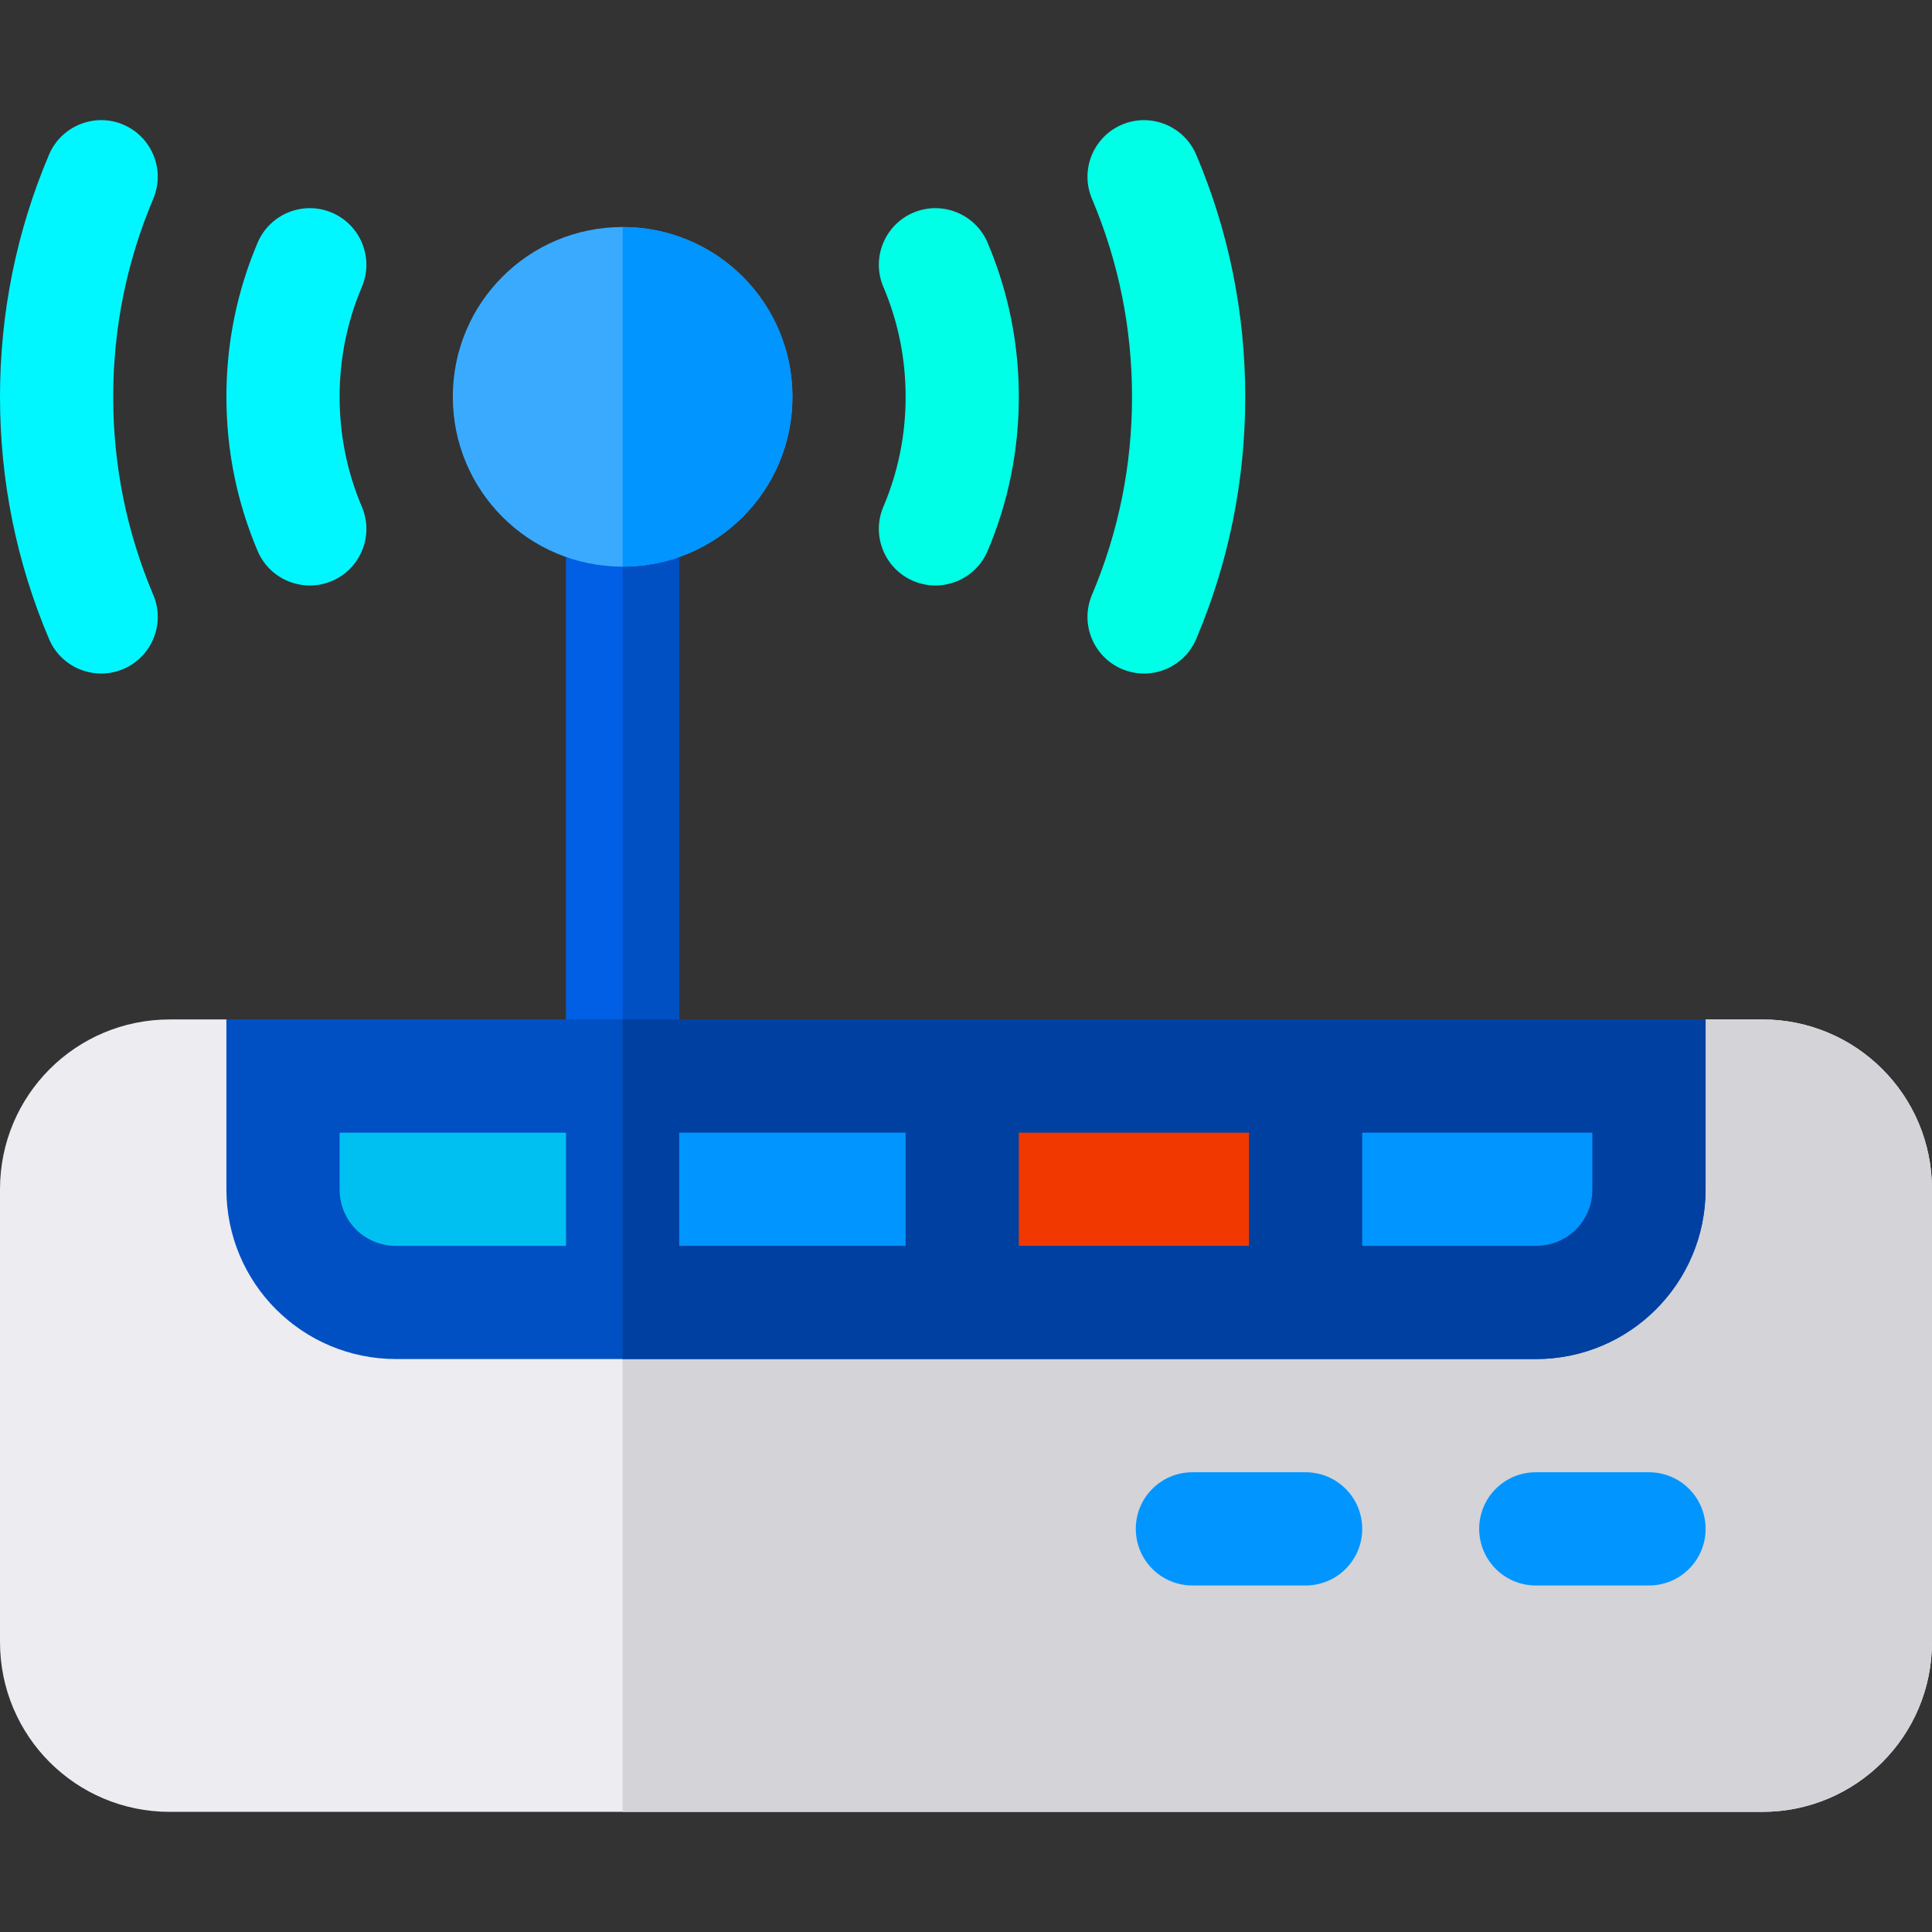 <?xml version="1.0" encoding="iso-8859-1"?>
<!-- Generator: Adobe Illustrator 19.0.0, SVG Export Plug-In . SVG Version: 6.00 Build 0)  -->
<svg version="1.1" id="Capa_1" xmlns="http://www.w3.org/2000/svg" xmlns:xlink="http://www.w3.org/1999/xlink" x="0px" y="0px"
	 viewBox="0 0 512 512" style="enable-background:new 0 0 512 512;" xml:space="preserve">
<rect x="0" y="0" width="512" height="512" fill="#333333" stroke="none"/>
<path style="fill:#005FE4;" d="M180,135.164v150c0,8.399-6.599,15-15,15s-15-6.601-15-15v-150c0-8.401,6.599-15,15-15
	S180,126.763,180,135.164z"/>
<path style="fill:#0050C3;" d="M180,135.164v150c0,8.399-6.599,15-15,15v-180C173.401,120.164,180,126.763,180,135.164z"/>
<path style="fill:#ECECF1;" d="M512,315.164v120c0,24.899-20.099,45-45,45H45c-24.901,0-45-20.101-45-45v-120
	c0-24.901,20.099-45,45-45h15l30,15h332l30-15h15C491.901,270.164,512,290.263,512,315.164z"/>
<path style="fill:#D3D3D8;" d="M512,315.164v120c0,24.899-20.099,45-45,45H165v-195h257l30-15h15
	C491.901,270.164,512,290.263,512,315.164z"/>
<path style="fill:#0050C3;" d="M452,270.164v45c0,24.899-20.099,45-45,45H105c-24.901,0-45-20.101-45-45v-45H452z"/>
<path style="fill:#0040A0;" d="M452,270.164v45c0,24.899-20.099,45-45,45H165v-90H452z"/>
<g>
	<path style="fill:#0095FF;" d="M346,420.164h-30c-8.291,0-15-6.709-15-15s6.709-15,15-15h30c8.291,0,15,6.709,15,15
		S354.291,420.164,346,420.164z"/>
	<path style="fill:#0095FF;" d="M437,420.164h-30c-8.291,0-15-6.709-15-15s6.709-15,15-15h30c8.291,0,15,6.709,15,15
		S445.291,420.164,437,420.164z"/>
</g>
<path style="fill:#00F7FF;" d="M12.993,169.338C4.365,148.992,0,127.4,0,105.164s4.365-43.828,12.993-64.175
	c3.237-7.646,12.129-11.177,19.658-7.969c7.632,3.237,11.191,12.041,7.969,19.658C33.574,69.319,30,86.97,30,105.164
	s3.574,35.845,10.62,52.485c3.223,7.617-0.337,16.421-7.969,19.658C25.065,180.517,16.248,177.005,12.993,169.338z"/>
<path style="fill:#00FFE7;" d="M297.349,177.307c-7.632-3.237-11.191-12.041-7.969-19.658c7.046-16.641,10.62-34.292,10.62-52.485
	s-3.574-35.845-10.62-52.485c-3.223-7.617,0.337-16.421,7.969-19.658c7.559-3.208,16.406,0.322,19.658,7.969
	C325.635,61.335,330,82.927,330,105.164s-4.365,43.828-12.993,64.175C313.749,177.011,304.929,180.514,297.349,177.307z"/>
<path style="fill:#00F7FF;" d="M68.276,146.018C62.783,133.069,60,119.329,60,105.164s2.783-27.905,8.276-40.854
	c3.252-7.632,12.085-11.177,19.673-7.954c7.632,3.237,11.191,12.056,7.954,19.673C91.978,85.242,90,95.056,90,105.164
	s1.978,19.922,5.903,29.136c3.237,7.617-0.322,16.436-7.954,19.673C80.385,157.172,71.544,153.696,68.276,146.018z"/>
<path style="fill:#00FFE7;" d="M242.051,153.972c-7.632-3.237-11.191-12.056-7.954-19.673c3.926-9.214,5.903-19.028,5.903-29.136
	s-1.978-19.922-5.903-29.136c-3.237-7.617,0.322-16.436,7.954-19.673c7.559-3.223,16.436,0.322,19.673,7.954
	c5.493,12.95,8.276,26.691,8.276,40.856s-2.783,27.905-8.276,40.854C258.456,153.696,249.615,157.172,242.051,153.972z"/>
<path style="fill:#3AAAFF;" d="M165,60.164c-24.901,0-45,20.099-45,45c0,24.899,20.099,45,45,45s45-20.101,45-45
	C210,80.263,189.901,60.164,165,60.164z"/>
<path style="fill:#00C0F1;" d="M150,300.164v30h-45c-8.401,0-15-6.601-15-15v-15H150z"/>
<rect x="180" y="300.16" style="fill:#0095FF;" width="60" height="30"/>
<rect x="270" y="300.16" style="fill:#F03800;" width="61" height="30"/>
<g>
	<path style="fill:#0095FF;" d="M422,300.164v15c0,8.399-6.599,15-15,15h-46v-30H422z"/>
	<path style="fill:#0095FF;" d="M165,150.164v-90c24.901,0,45,20.099,45,45C210,130.062,189.901,150.164,165,150.164z"/>
</g>
<g>
</g>
<g>
</g>
<g>
</g>
<g>
</g>
<g>
</g>
<g>
</g>
<g>
</g>
<g>
</g>
<g>
</g>
<g>
</g>
<g>
</g>
<g>
</g>
<g>
</g>
<g>
</g>
<g>
</g>
</svg>
